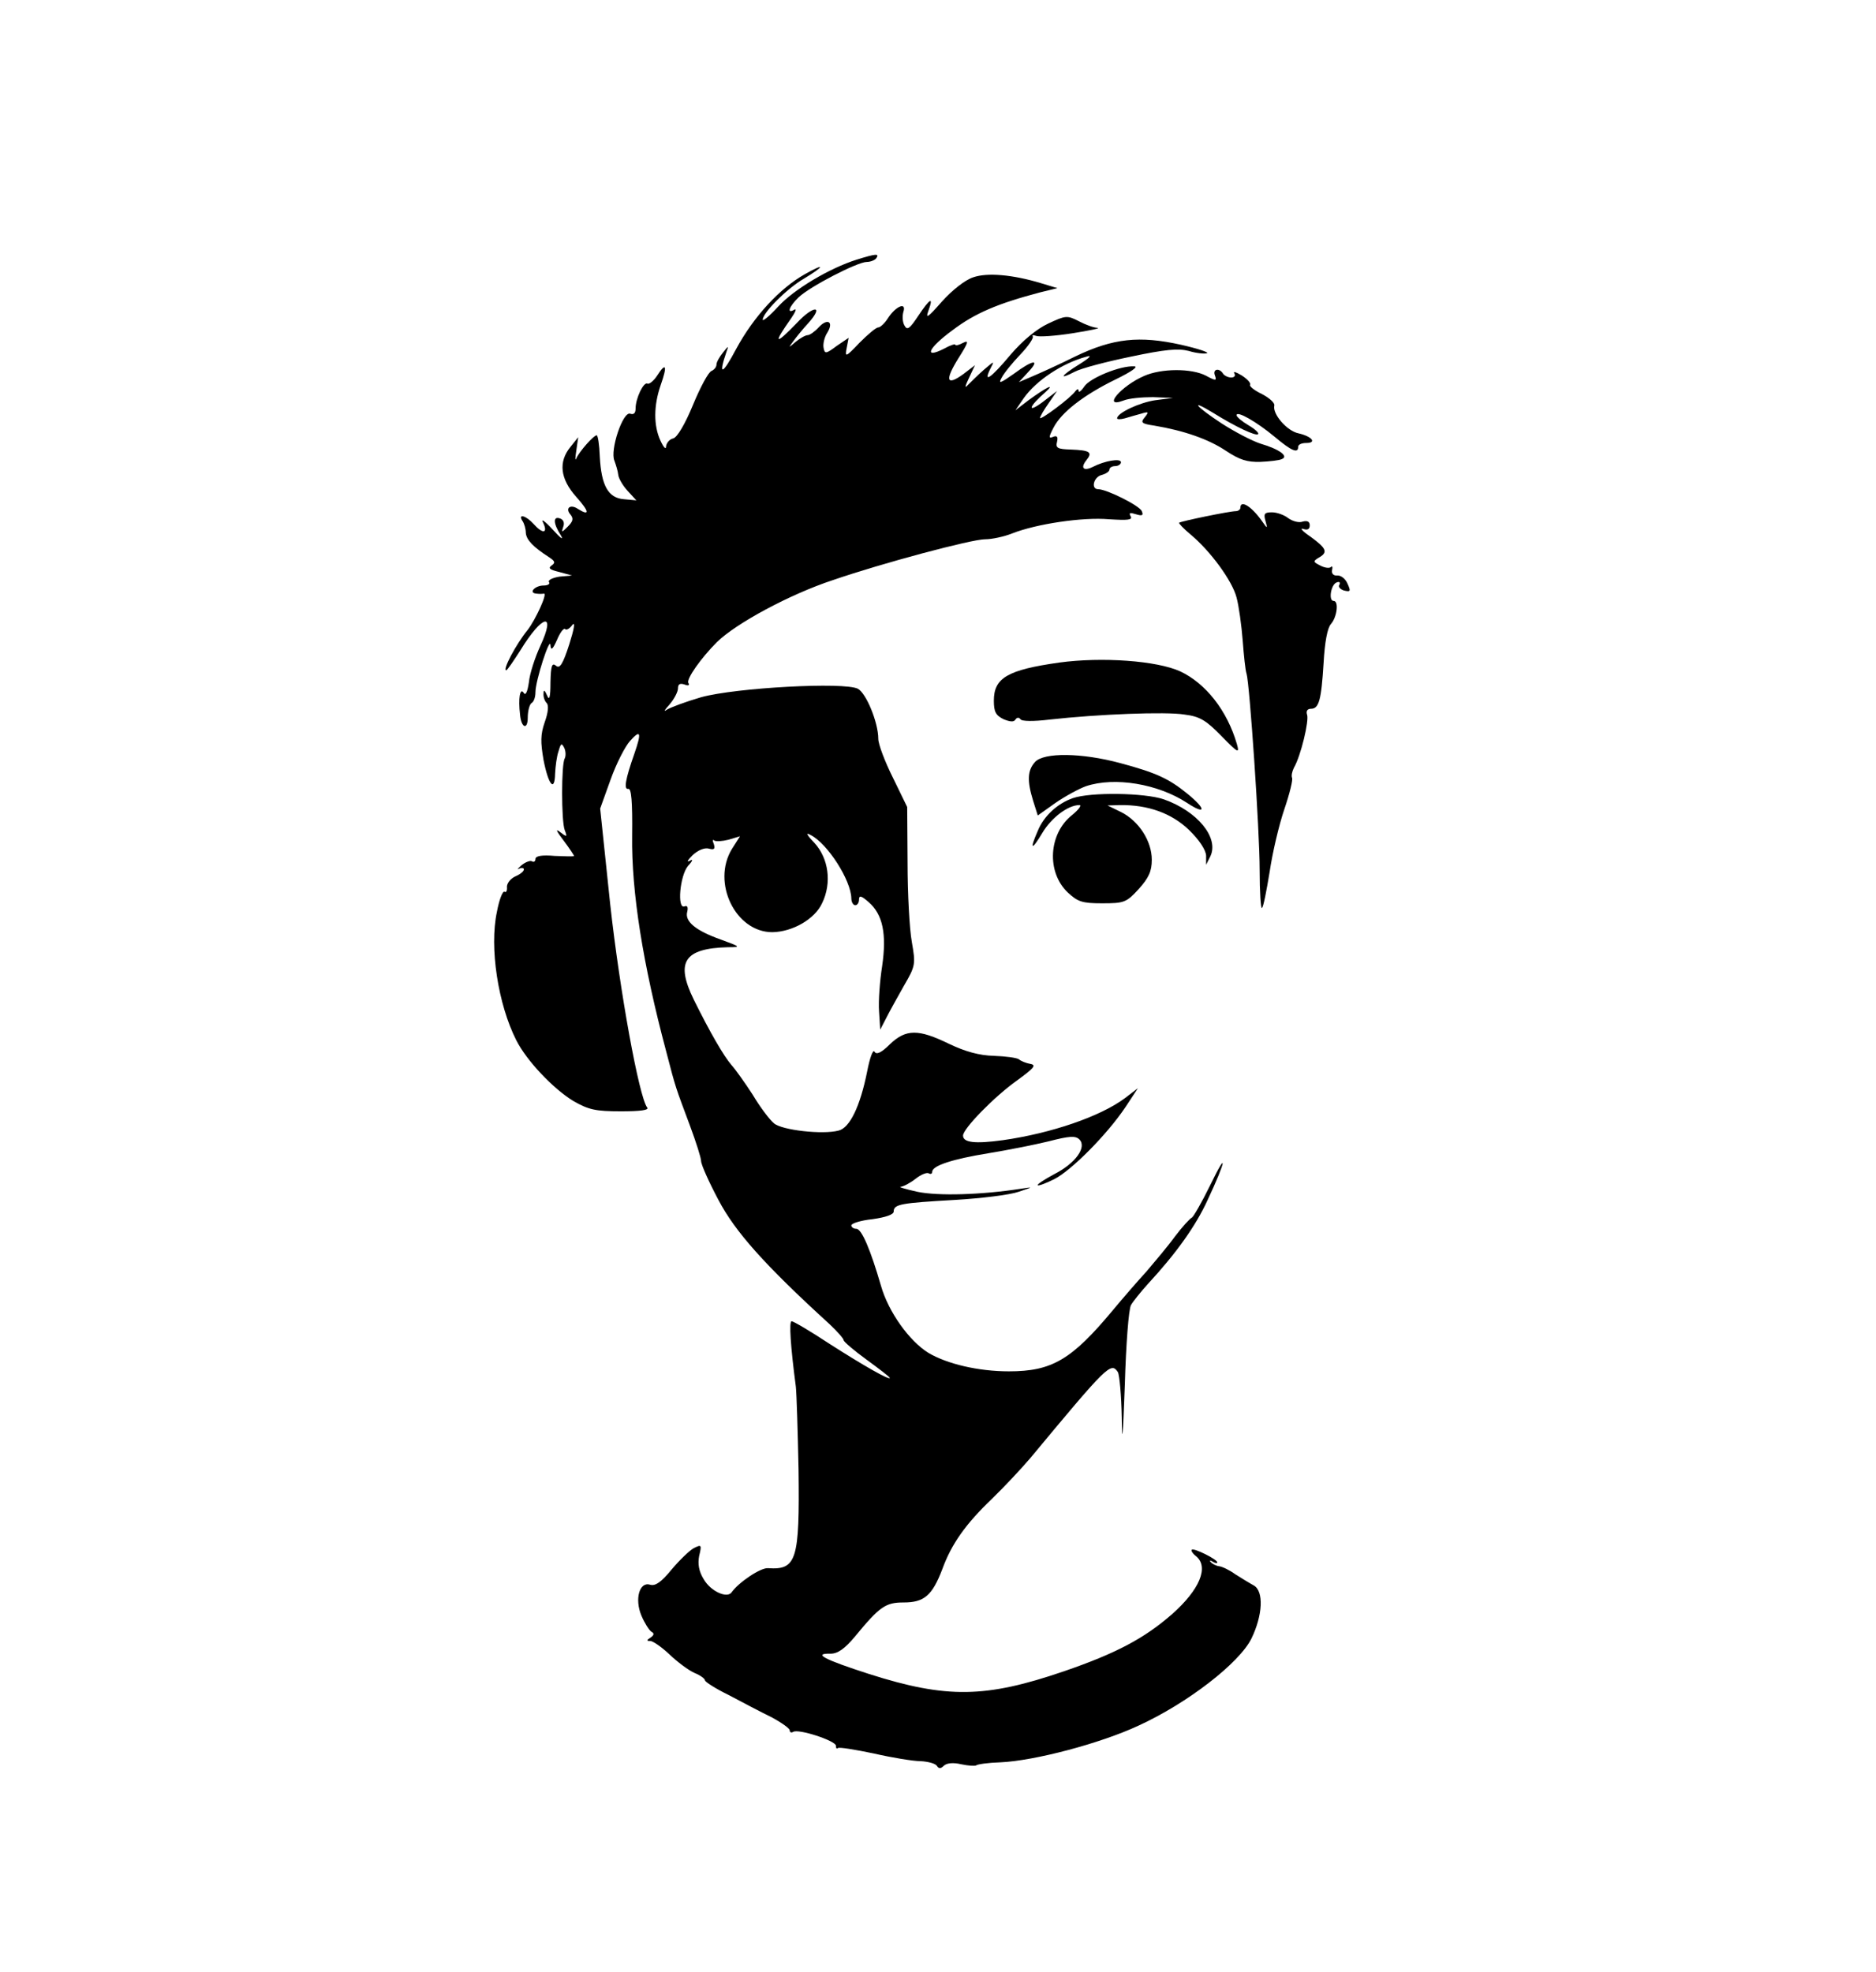 <?xml version="1.0" standalone="no"?>
<!DOCTYPE svg PUBLIC "-//W3C//DTD SVG 20010904//EN"
 "http://www.w3.org/TR/2001/REC-SVG-20010904/DTD/svg10.dtd">
<svg version="1.0" xmlns="http://www.w3.org/2000/svg"
 width="487pt" height="512pt" viewBox="0 0 487 512"
 preserveAspectRatio="xMidYMid meet">
<g transform="translate(0,512) scale(0.1,-0.1)"
fill="#000000" stroke="none">
<path d="M2224 4446 c-70 -22 -163 -77 -204 -122 -22 -24 -40 -39 -40 -34 0
18 63 81 106 106 55 33 58 43 3 12 -65 -37 -132 -109 -178 -194 -36 -68 -47
-71 -25 -7 6 16 5 16 -9 -2 -9 -11 -17 -25 -17 -31 0 -7 -6 -14 -13 -17 -8 -3
-29 -42 -48 -88 -21 -51 -41 -84 -51 -87 -10 -2 -18 -12 -19 -21 0 -9 -6 -3
-14 14 -19 40 -18 93 0 145 18 51 14 61 -9 25 -9 -14 -21 -23 -25 -21 -10 6
-31 -38 -31 -64 0 -13 -5 -17 -14 -14 -19 7 -53 -95 -41 -122 4 -11 9 -27 10
-37 1 -9 12 -28 24 -41 l23 -25 -32 3 c-41 3 -59 35 -63 111 -1 30 -5 55 -8
55 -8 0 -45 -42 -53 -60 -3 -8 -3 1 0 20 l5 35 -20 -25 c-32 -39 -27 -83 15
-130 34 -38 36 -51 4 -31 -19 13 -34 2 -19 -15 8 -10 7 -17 -7 -31 -16 -16
-17 -16 -12 -1 4 10 1 19 -8 22 -19 7 -18 -13 2 -44 8 -14 -1 -7 -21 15 -21
23 -32 30 -25 18 13 -28 -1 -30 -25 -3 -20 22 -41 27 -29 8 5 -7 9 -21 9 -32
2 -18 19 -36 61 -63 15 -10 16 -14 6 -21 -10 -7 -5 -11 20 -17 l33 -9 -33 -3
c-18 -3 -30 -9 -27 -14 4 -5 -3 -9 -14 -9 -22 0 -40 -19 -19 -21 7 -1 16 -1
20 0 10 1 -22 -68 -42 -94 -31 -38 -66 -105 -56 -105 3 0 19 24 37 52 57 93
93 101 52 12 -14 -30 -28 -73 -30 -95 -4 -27 -9 -36 -14 -27 -9 13 -14 -15 -9
-57 3 -35 20 -41 20 -8 0 18 5 35 10 38 6 3 10 16 10 28 0 30 38 147 39 122 1
-15 6 -11 17 14 8 19 17 31 21 28 3 -4 12 1 19 11 8 9 4 -12 -8 -50 -17 -53
-25 -65 -35 -56 -10 8 -13 0 -14 -43 0 -40 -3 -49 -9 -34 -6 14 -9 15 -9 5 -1
-9 3 -20 8 -25 6 -6 4 -25 -5 -50 -11 -32 -11 -51 -3 -98 13 -66 29 -84 30
-35 1 18 4 44 9 58 6 21 8 22 15 8 4 -9 4 -21 1 -27 -9 -14 -9 -163 0 -186 7
-18 6 -19 -12 -5 -13 10 -10 3 9 -22 15 -20 27 -38 27 -40 0 -2 -22 -1 -50 0
-33 3 -50 0 -50 -8 0 -6 -4 -9 -9 -6 -4 3 -17 -2 -27 -10 -10 -9 -13 -13 -6
-9 6 3 12 2 12 -2 0 -5 -10 -13 -22 -18 -13 -6 -22 -18 -22 -27 1 -10 -2 -16
-6 -13 -5 3 -14 -20 -20 -52 -20 -93 3 -240 50 -333 27 -54 97 -127 148 -158
40 -23 58 -27 124 -27 50 0 74 3 68 10 -21 27 -71 301 -96 528 l-26 248 27 75
c15 42 38 87 51 101 27 30 30 22 11 -33 -24 -68 -28 -94 -16 -92 8 2 11 -32
10 -122 -2 -145 28 -333 88 -558 26 -100 24 -92 62 -194 16 -43 29 -84 29 -92
0 -9 20 -54 45 -101 43 -82 119 -168 289 -323 20 -19 36 -37 36 -41 0 -4 27
-27 60 -51 33 -24 60 -45 60 -47 0 -7 -67 31 -156 88 -50 33 -94 59 -99 59 -7
0 -3 -64 11 -170 2 -19 5 -116 7 -215 3 -235 -5 -261 -79 -256 -19 2 -77 -37
-95 -63 -12 -16 -54 3 -72 34 -13 21 -16 40 -12 61 7 29 6 30 -14 20 -11 -6
-37 -31 -58 -56 -26 -32 -42 -43 -55 -39 -28 9 -41 -37 -23 -80 8 -19 20 -38
26 -42 8 -4 7 -9 -2 -15 -11 -7 -11 -9 -1 -9 7 0 30 -16 50 -35 20 -19 49 -41
65 -48 15 -6 27 -15 27 -19 0 -4 28 -22 63 -39 34 -18 83 -44 110 -57 26 -14
47 -29 47 -34 0 -5 4 -7 9 -4 13 9 111 -23 111 -36 0 -6 2 -9 5 -6 3 3 45 -4
93 -14 48 -11 103 -20 122 -20 19 -1 38 -6 42 -12 5 -8 10 -8 18 0 7 7 24 9
45 4 19 -4 36 -5 39 -3 3 3 31 7 63 8 89 4 259 49 358 95 127 58 263 163 294
227 29 60 32 122 6 137 -11 6 -32 19 -48 29 -15 11 -34 20 -42 21 -8 1 -18 6
-22 11 -4 4 -2 5 5 1 6 -4 12 -5 12 -2 0 8 -61 38 -66 33 -3 -2 2 -10 11 -17
34 -28 9 -87 -62 -150 -72 -63 -145 -102 -282 -149 -202 -69 -303 -71 -504 -7
-118 38 -148 54 -101 53 19 0 37 13 63 44 65 79 80 89 127 89 53 0 74 18 100
86 24 66 61 118 129 183 31 30 75 77 99 105 201 242 210 251 228 224 4 -7 9
-60 10 -118 1 -76 3 -52 8 85 3 105 10 197 16 207 5 9 25 34 44 55 73 79 124
150 155 218 48 102 53 134 7 39 -22 -45 -44 -83 -48 -85 -5 -2 -25 -24 -44
-49 -18 -25 -52 -65 -74 -91 -23 -25 -61 -69 -86 -99 -108 -130 -159 -160
-271 -160 -79 0 -160 19 -209 48 -50 31 -104 107 -123 174 -27 93 -50 148 -64
148 -7 0 -13 4 -13 9 0 5 25 13 55 16 35 5 55 12 55 20 0 19 19 22 159 30 68
4 142 13 165 21 39 13 39 13 6 8 -103 -16 -215 -19 -268 -8 -32 7 -51 13 -44
13 8 1 25 10 39 21 14 11 29 17 34 14 5 -3 9 -1 9 4 0 16 53 33 145 48 49 8
120 22 157 31 54 14 70 15 80 5 20 -20 -10 -62 -65 -90 -26 -14 -46 -27 -43
-29 2 -2 21 5 43 16 45 23 137 116 184 186 l33 50 -34 -26 c-63 -47 -190 -91
-317 -109 -73 -10 -103 -6 -103 12 0 18 81 101 140 143 44 32 51 40 35 43 -11
2 -24 7 -30 12 -5 4 -35 8 -65 9 -38 1 -74 11 -116 31 -80 39 -112 39 -154 -1
-22 -22 -35 -28 -40 -19 -4 6 -12 -16 -19 -52 -18 -90 -45 -146 -74 -153 -41
-11 -148 1 -168 19 -11 9 -36 42 -55 74 -20 31 -45 66 -55 77 -20 23 -56 85
-98 170 -48 98 -25 133 89 136 34 0 33 1 -19 20 -65 23 -94 47 -87 72 3 12 0
17 -7 14 -20 -8 -12 80 9 105 13 14 14 19 4 13 -8 -4 -5 2 8 15 14 13 31 20
42 17 14 -4 17 -1 13 12 -4 9 -3 13 1 9 4 -3 21 -2 37 2 l30 9 -21 -33 c-53
-87 9 -216 105 -216 53 1 110 34 129 75 26 53 17 117 -20 157 -21 22 -23 28
-9 20 44 -23 104 -117 105 -164 0 -10 5 -18 10 -18 6 0 10 7 10 15 0 11 6 10
25 -7 37 -32 47 -83 35 -166 -6 -38 -10 -91 -8 -118 l3 -47 15 29 c8 16 29 54
46 84 31 53 31 57 21 115 -6 33 -11 125 -11 205 l-1 145 -37 76 c-21 42 -38
87 -38 101 0 42 -31 118 -53 130 -35 18 -316 3 -407 -22 -41 -12 -81 -27 -90
-33 -8 -6 -5 0 8 14 12 14 22 33 22 42 0 11 5 14 17 10 10 -4 14 -2 10 4 -6
10 33 65 74 106 50 49 189 124 301 161 128 44 360 106 395 106 18 0 50 7 70
15 63 25 184 43 252 37 49 -3 62 -2 56 8 -5 9 -2 10 14 5 16 -5 20 -3 15 8 -5
14 -91 57 -113 57 -20 0 -12 32 9 37 11 3 20 9 20 14 0 5 7 9 15 9 8 0 15 5
15 10 0 11 -42 4 -73 -12 -24 -12 -33 -3 -17 17 17 21 10 26 -40 28 -35 1 -40
4 -36 20 3 13 0 17 -10 13 -12 -5 -12 -1 1 24 20 39 77 84 161 125 41 20 61
34 48 34 -36 2 -114 -30 -129 -52 -8 -12 -15 -17 -15 -12 0 6 -3 6 -8 0 -11
-17 -92 -77 -92 -70 0 4 10 21 22 38 l22 32 -39 -30 c-40 -29 -34 -10 10 28
26 24 0 11 -45 -22 l-34 -26 22 32 c32 45 99 90 162 107 16 5 10 -2 -17 -19
-49 -30 -57 -43 -13 -20 17 9 82 26 145 39 90 19 123 22 151 15 19 -6 41 -8
47 -6 7 2 -23 12 -67 22 -108 24 -176 17 -274 -30 -42 -21 -93 -44 -112 -52
l-35 -15 24 26 c33 35 13 33 -38 -5 -34 -24 -40 -26 -31 -10 6 12 28 39 49 61
21 22 35 43 32 47 -3 3 1 4 9 1 8 -3 51 0 95 7 44 7 73 13 64 14 -9 0 -31 8
-48 17 -31 16 -35 15 -80 -6 -30 -14 -66 -44 -97 -80 -51 -61 -73 -77 -53 -37
11 21 11 21 -17 -3 -16 -14 -34 -32 -42 -40 -8 -9 -7 -3 3 18 l16 34 -30 -23
c-44 -32 -49 -17 -13 41 26 41 28 48 12 40 -11 -6 -20 -8 -20 -5 0 3 -13 -1
-29 -10 -55 -28 -41 2 22 48 58 44 117 69 227 98 l45 11 -43 13 c-73 22 -139
28 -176 15 -21 -7 -54 -33 -81 -63 -36 -41 -43 -46 -35 -24 14 38 5 34 -27
-14 -22 -33 -28 -37 -35 -24 -5 8 -6 24 -3 35 9 27 -19 16 -40 -16 -8 -13 -20
-24 -25 -24 -6 0 -27 -18 -49 -40 -36 -38 -38 -38 -33 -13 l5 26 -31 -21 c-28
-21 -31 -21 -34 -5 -2 10 2 28 10 40 17 28 0 38 -23 13 -10 -11 -23 -20 -28
-20 -6 0 -20 -8 -31 -17 -20 -17 -20 -17 -6 2 8 11 25 32 39 47 41 46 13 46
-30 0 -58 -60 -63 -56 -15 12 11 16 15 26 8 22 -21 -12 -13 9 11 32 29 28 153
92 177 92 10 0 22 5 25 10 8 12 0 12 -51 -4z"/>
<path d="M2970 4144 c-60 -26 -110 -85 -54 -64 14 6 49 9 77 9 l52 -2 -46 -6
c-41 -6 -99 -33 -99 -47 0 -3 9 -3 20 0 11 3 30 9 42 12 20 6 21 5 10 -9 -12
-14 -9 -17 25 -22 77 -13 140 -35 185 -65 36 -24 56 -30 90 -29 24 1 49 4 55
7 20 7 -6 26 -54 40 -22 7 -68 31 -102 53 -67 44 -84 65 -23 28 61 -38 113
-62 118 -56 3 3 -8 13 -25 23 -17 10 -31 22 -31 26 0 13 52 -17 99 -56 44 -37
61 -44 61 -26 0 6 9 10 21 10 28 0 15 17 -20 25 -30 6 -68 50 -63 72 2 7 -13
20 -32 30 -19 9 -33 20 -31 24 3 4 -7 15 -21 24 -15 9 -23 12 -20 6 4 -6 1
-11 -8 -11 -8 0 -18 5 -21 10 -10 16 -28 12 -21 -5 5 -14 2 -14 -24 0 -37 19
-115 19 -160 -1z"/>
<path d="M3220 3802 c0 -5 -6 -9 -12 -9 -16 0 -142 -26 -147 -30 -2 -1 11 -15
29 -30 52 -43 109 -121 120 -164 6 -22 13 -73 16 -112 3 -40 7 -78 10 -86 8
-26 34 -406 34 -510 0 -57 3 -102 6 -98 4 3 12 46 20 94 7 48 24 121 38 162
14 41 23 78 20 82 -2 5 0 16 5 26 18 31 40 123 34 138 -3 9 1 15 10 15 21 0
27 22 33 119 3 55 10 91 19 101 16 18 21 60 7 60 -14 0 -7 43 8 48 7 3 10 0 7
-6 -4 -5 2 -12 12 -15 17 -4 18 -2 9 18 -5 12 -17 22 -27 21 -9 -1 -15 5 -13
14 2 8 0 12 -3 8 -4 -4 -17 -2 -28 4 -18 9 -19 11 -4 20 25 14 21 24 -20 54
-21 14 -30 24 -20 21 11 -4 17 -1 17 9 0 10 -6 13 -18 10 -10 -4 -27 1 -38 9
-10 8 -29 15 -42 15 -20 0 -22 -4 -17 -22 6 -22 6 -22 -11 2 -26 36 -54 53
-54 32z"/>
<path d="M2750 3400 c-135 -19 -170 -40 -170 -99 0 -29 5 -38 25 -48 17 -7 27
-8 31 -1 4 6 9 6 13 1 3 -6 35 -6 76 -1 126 14 302 21 350 13 40 -5 56 -15 96
-56 43 -44 47 -46 40 -21 -25 87 -81 158 -147 189 -61 28 -204 38 -314 23z"/>
<path d="M2687 3142 c-20 -22 -21 -49 -5 -101 l12 -38 45 32 c26 18 61 37 80
44 75 25 187 6 262 -43 50 -33 51 -17 2 23 -49 40 -82 55 -175 80 -100 27
-198 28 -221 3z"/>
<path d="M2785 3048 c-40 -14 -75 -46 -91 -85 -22 -50 -16 -52 12 -5 24 40 67
72 96 72 7 0 -2 -12 -19 -26 -61 -48 -67 -148 -11 -201 26 -24 37 -28 89 -28
57 0 63 2 95 37 26 29 34 46 34 76 0 49 -34 101 -80 124 l-35 17 32 1 c73 1
134 -21 179 -64 27 -26 44 -52 45 -67 l0 -24 11 22 c23 48 -33 117 -121 148
-50 17 -190 19 -236 3z"/>
</g>
</svg>
